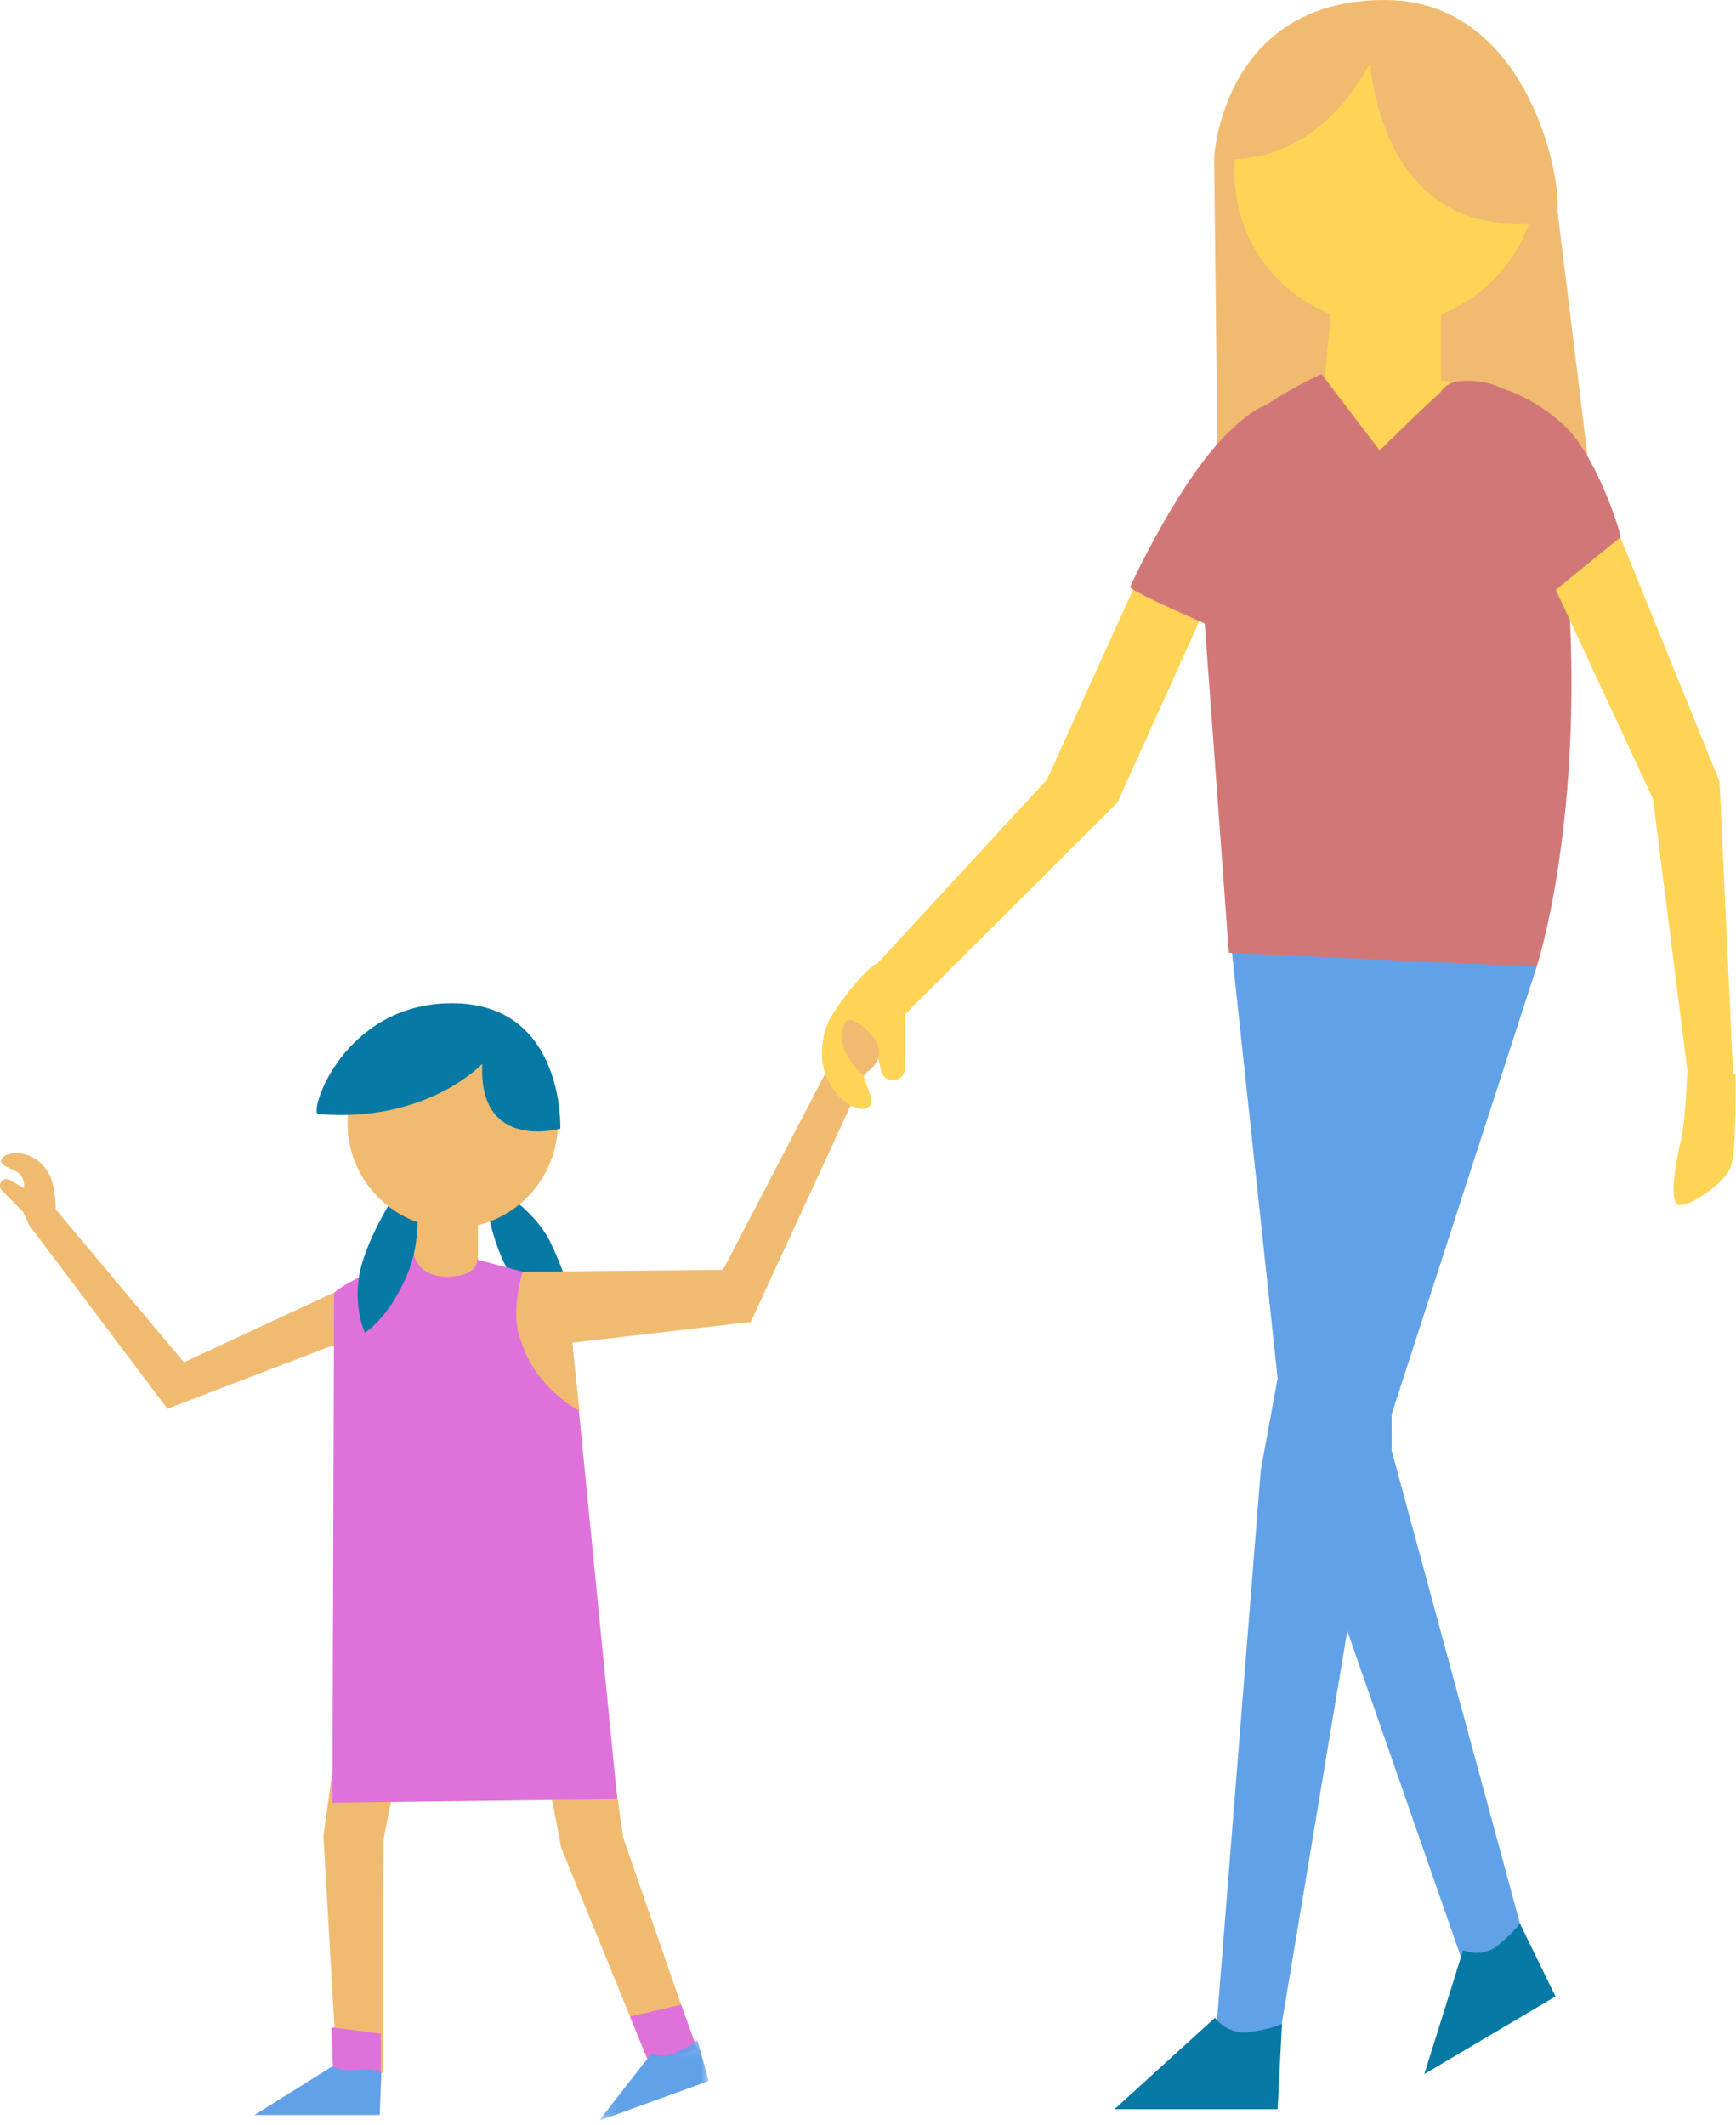<svg xmlns="http://www.w3.org/2000/svg" xmlns:xlink="http://www.w3.org/1999/xlink" width="125" height="153" viewBox="0 0 125 153">
    <defs>
        <path id="a" d="M.128.192h7.904V6H.128z"/>
    </defs>
    <g fill="none" fill-rule="evenodd">
        <path fill="#FDD455" d="M81.815 41.935l-6.43 14.195L62.65 69.935l2.499 3.115L80.46 57.785l6.855-15.183z"/>
        <path fill="#F0BB70" d="M87.662 32.362l26.923 2.713-2.796-22.802-24.366-.888z"/>
        <path fill="#61A1E7" d="M88.677 68.3l3.905 36.406 12.91 37.069 4.397-1.63-9.685-35.708-.021-36.502z"/>
        <path fill="#0679A4" d="M105.354 140.41a2.44 2.44 0 0 0 2.607-.429c1.293-1.089 1.465-1.514 1.465-1.514l2.575 5.28-9.443 5.586 2.796-8.924z"/>
        <path fill="#61A1E7" d="M97.746 67.833l-6.968 38.051-3.366 42.322 4.746-1.699 6.823-40.905 11.667-36z"/>
        <path fill="#0679A4" d="M87.485 145.276a2.71 2.71 0 0 0 2.667 1.01c1.774-.293 2.155-.587 2.155-.587l-.315 6.16H80.248l7.237-6.583z"/>
        <path fill="#FDD455" d="M103.76 15.576v12.188l-8.38-.38 1.048-11.427z"/>
        <path fill="#FDD455" d="M104.903 27.495s-.629 5.184-5.334 4.93c-4.704-.257-4.189-5.502-4.189-5.502l9.523.572z"/>
        <path fill="#D27777" d="M95.157 26.939s-6.787 2.895-9.176 7.496l2.5 34.162 22.167 1.005s4.333-13.167 1.601-33.936c-1.22-9.27-6.678-8.286-7.57-8.16-.44.066-5.332 4.93-5.332 4.93l-4.19-5.497z"/>
        <path fill="#FDD455" d="M110.183 38.505l8.843 19.021 2.599 20.541 3.174-.586-.984-21.212-7.735-19.05zM110.712 12.29c.09 6.025-4.722 10.983-10.749 11.074-6.026.091-10.984-4.72-11.075-10.748C88.798 6.59 93.61 1.631 99.636 1.54h.166c1.14.001 2.271.18 3.356.524a10.757 10.757 0 0 1 7.554 10.225"/>
        <path fill="#F0BB70" d="M98.66 4.53s.688 13.594 13.26 11.31C112.97 15.646 111.026 0 99.714 0 87.982 0 87.423 11.37 87.423 11.37s6.784 1.421 11.236-6.84"/>
        <path fill="#D27777" d="M81.377 42.245s3.704-8.154 7.47-11.486c1.894-1.726 2.487-1.78 4.952-2.088 1.465-.184 1.624 2.095.171 2.278-1.809.23-3.358.524-4.73 1.394l4.524 3.73-5.856 9.325s-6.76-2.907-6.53-3.153M116.673 38.69c.071-.328-1.736-5.898-4.031-8.046-1.865-1.758-4.639-3.18-7.456-3.197-1.473-.01-2.32 1.8-.869 2.007 1.803.258 3.348.58 4.705 1.473l-4.586 3.654 5.694 9.422 6.543-5.313z"/>
        <path fill="#F0BB70" d="M36.556 112.985l3.864 20.091 6.739 16.506 2.804-2.593-5.09-14.665-3.067-21.396z"/>
        <path fill="#DF71DB" d="M46.815 148.734l3.377-1.225-1.148-3.166-3.681.841z"/>
        <g transform="translate(43 146.692)">
            <mask id="b" fill="#fff">
                <use xlink:href="#a"/>
            </mask>
            <path fill="#61A1E7" d="M3.894 1.175A2.343 2.343 0 0 0 5.853.991 5.725 5.725 0 0 0 7.208.192l.824 2.943L.128 6l3.766-4.825z" mask="url(#b)"/>
        </g>
        <path fill="#0679A4" d="M35.11 85.165s3.266 1.613 4.57 4.38c1.62 3.43 1.526 4.857 1.526 4.857l-2.287.191s-1.904-1.619-3.046-4.667c-1.143-3.047-.762-4.76-.762-4.76"/>
        <path fill="#F0BB70" d="M34.413 82.955v8.461l-4.712-.264.587-7.93zM28.726 93.866c-.774-2.383-3.74-1.237-3.74-1.237l-11.745 5.456-9.558-11.4-1.596 1.505 9.97 13.244 11.588-4.444s4.439-.945 5.08-3.124"/>
        <path fill="#F0BB70" d="M1.675 87.272l-1.59-1.609a.49.49 0 0 1 .6-.728l.993.6c.103.081.075-.642-.19-.934C1 84.091.01 84.002.082 83.566c.072-.44.919-.698 1.861-.416a2.894 2.894 0 0 1 1.845 2.077c.202.873.267 1.773.192 2.665a.061.061 0 0 1-.071.05l-.012-.002-1.81.25-.412-.918M26.166 111.33l-2.877 20.855 1.067 18.523 3.197-1.482.064-16.792 4.191-21.25zM35.069 91.313s.346 1.905-2.605 1.722c-2.953-.183-2.667-2.118-2.667-2.118l5.271.396z"/>
        <path fill="#DF71DB" d="M29.777 90.212s-5.143 2.095-5.722 2.906l-.119 36.677 20.507-.254-3.666-37.139-6.428-1.713s.17 1.229-2.164 1.237c-2.233.004-2.408-1.714-2.408-1.714"/>
        <path fill="#0679A4" d="M29.979 86.46s.47 2.791-.735 5.497c-1.377 3.089-2.977 3.997-2.977 3.997s-.99-2.165-.231-4.875c.757-2.709 2.822-5.706 2.822-5.706l1.12 1.087z"/>
        <path fill="#F0BB70" d="M40.17 80.746a7.574 7.574 0 1 1-7.687-7.457h.124a7.73 7.73 0 0 1 2.332.38 7.467 7.467 0 0 1 5.23 7.077"/>
        <path fill="#0679A4" d="M34.73 76.595s-4 4.285-11.81 3.618c-.735-.062 1.777-7.98 9.627-7.98 8.144 0 7.8 9.028 7.8 9.028s-5.933 1.694-5.617-4.666"/>
        <path fill="#DF71DB" d="M24.007 149.794h3.413v-3.367l-3.558-.465z"/>
        <path fill="#61A1E7" d="M23.939 148.77s.51.38 1.798.25c1.288-.128 1.722.207 1.722.207l-.12 3.048h-9.01l5.61-3.505z"/>
        <path fill="#F0BB70" d="M37.967 97.163c1.573 1.64 2.285-.38 2.285-.38l13.806-1.599 7.5-16.25-1.167-3.5-8.333 16-14.424.135s-1.24 3.956.333 5.594"/>
        <path fill="#FDD455" d="M65.148 73.05v4.01a.868.868 0 0 1-1.661.173l-.5-1.986c-.03-.232-.91.713-.921 1.41-.02 1.242 1.112 2.582.48 3.047-.632.465-2.014-.258-2.85-1.782-.921-1.681-.452-3.81.257-4.895 1.226-1.874 2.365-3.101 3.047-3.596a.112.112 0 0 1 .155.015l.013.019 2.585 1.928c.024.004-.597 1.63-.605 1.657"/>
        <path fill="#F0BB70" d="M62.196 77.468s-2.361-2.02-1.325-3.881c.38-.667 2.197.975 2.36 1.718.164.742.03 1.265-.825 1.904l-.21.259zM41.157 96.355l.571 5.237s-4.523-2.285-4.523-7.237 3.952 2 3.952 2"/>
        <path fill="#FDD455" d="M124.968 77.328s.101 5.457-.357 6.71c-.458 1.251-3.428 3.207-3.894 2.631-.465-.575-.078-2.867.313-4.55.389-1.683.496-5.794.496-5.794l3.442 1.003z"/>
    </g>
</svg>
